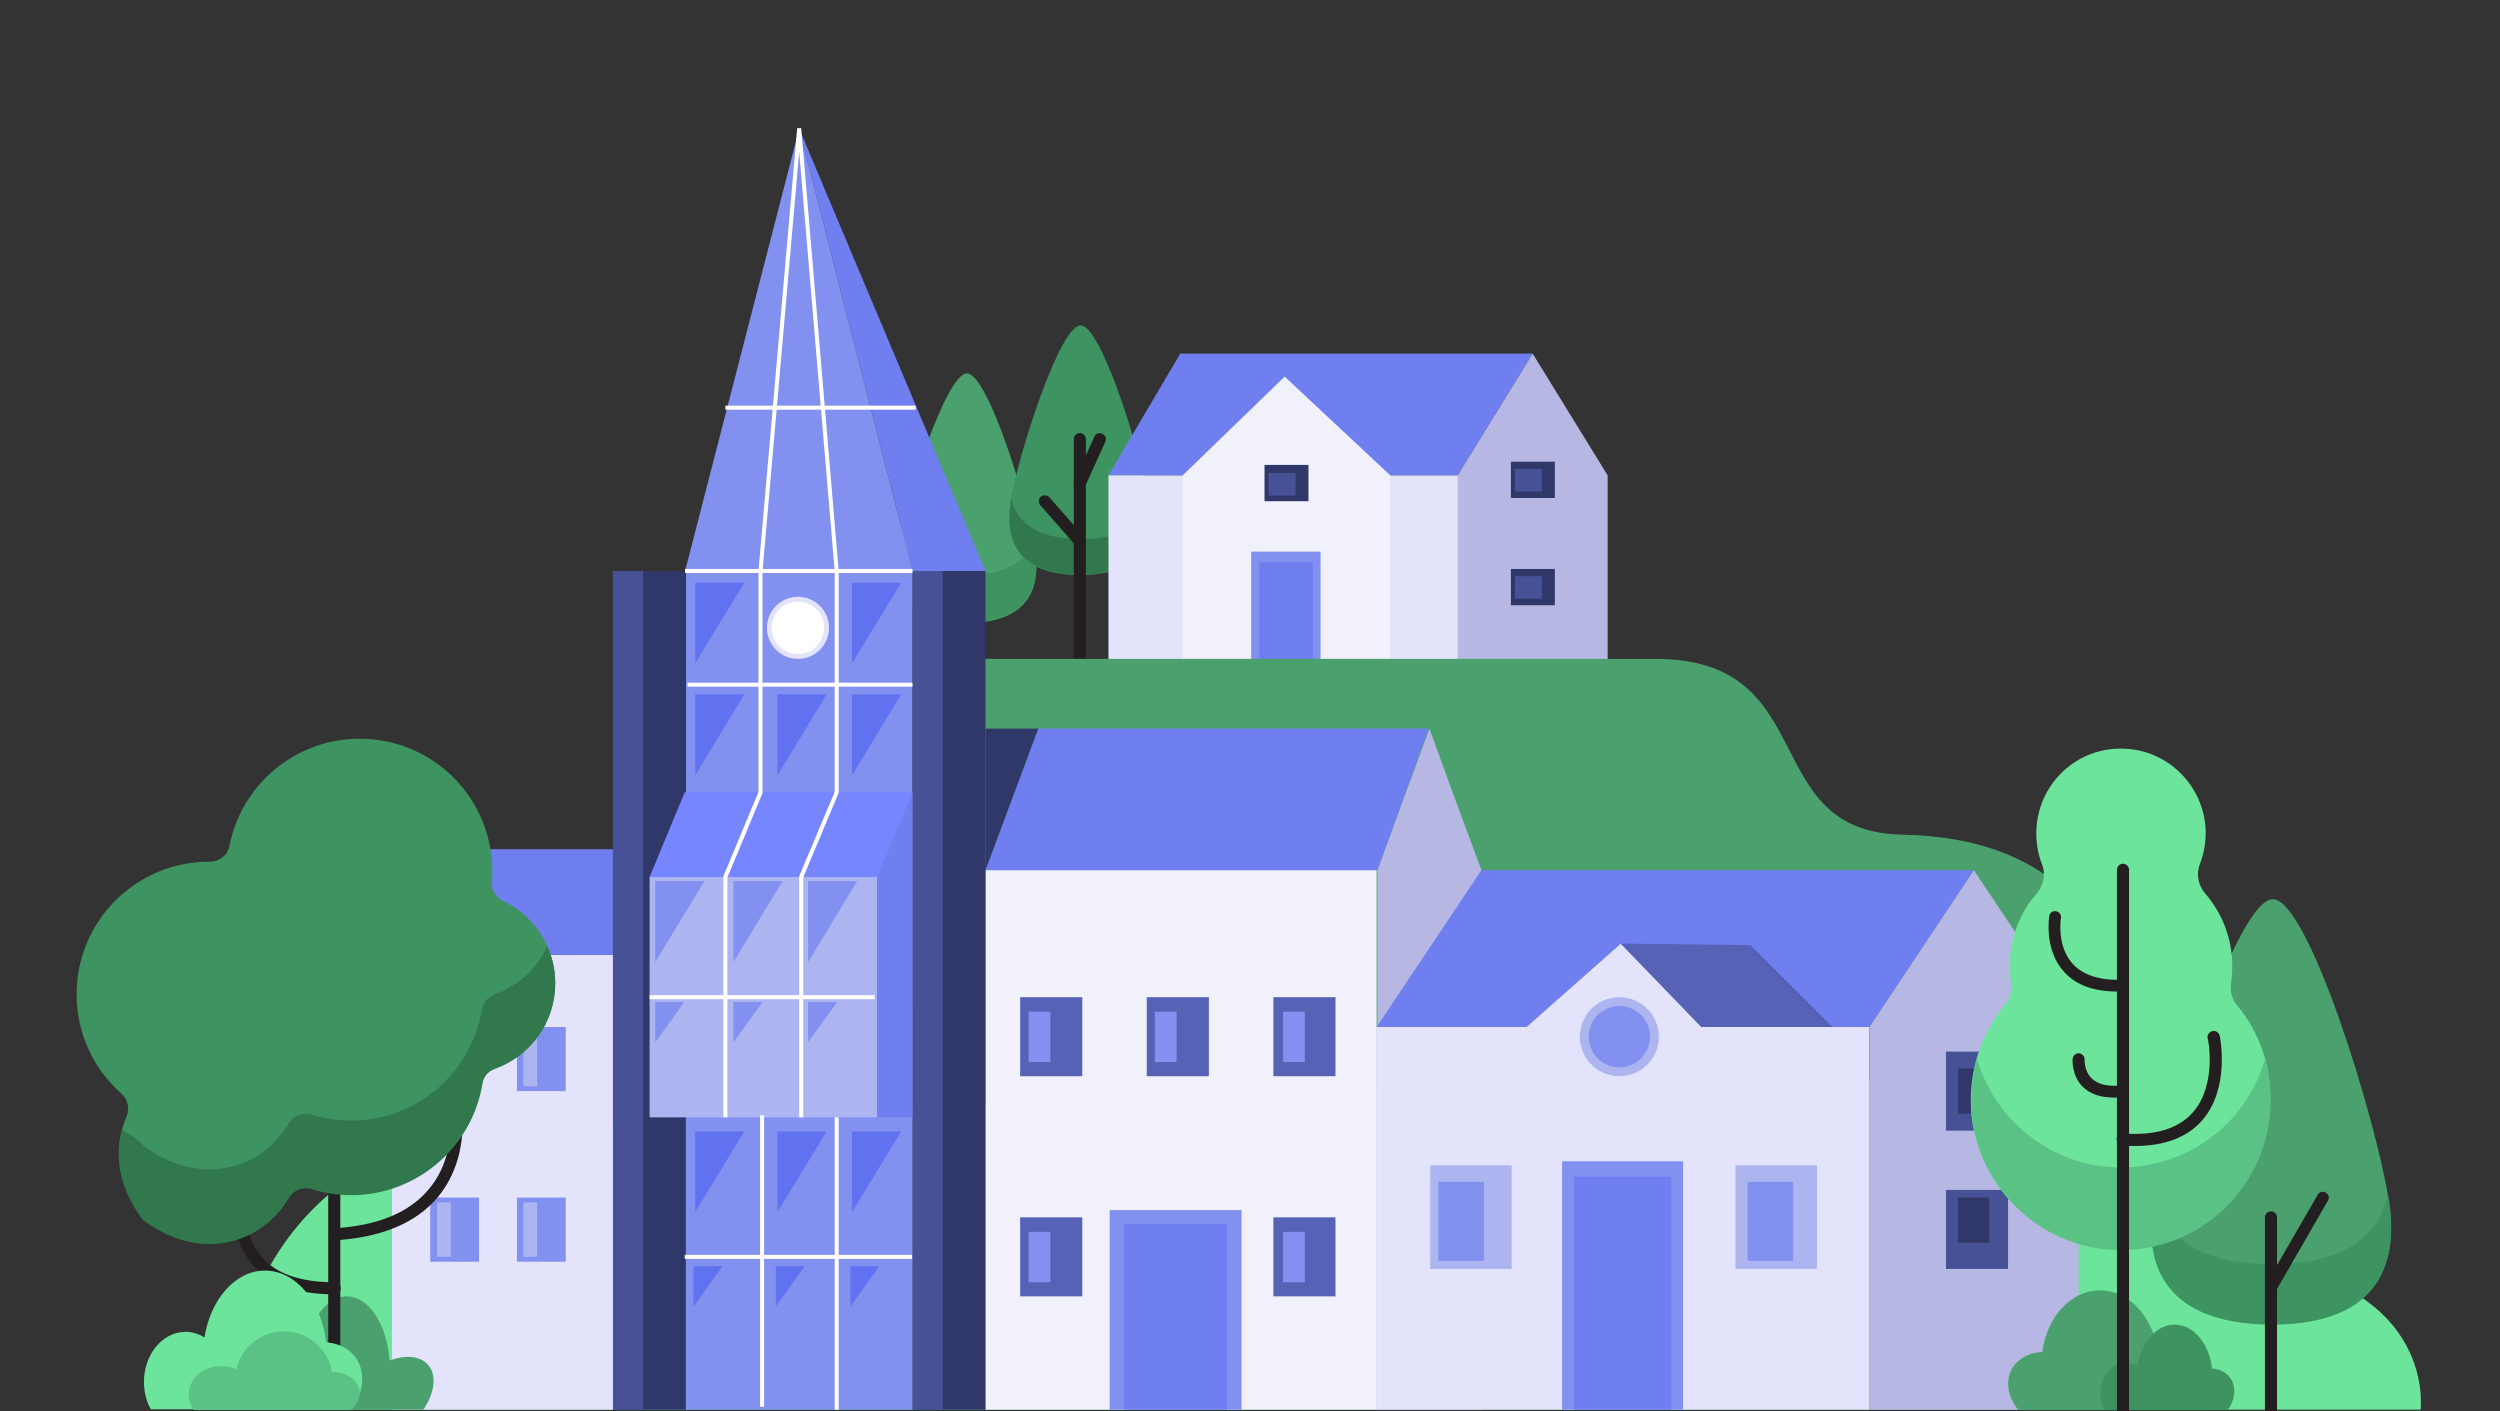 <?xml version="1.0" encoding="utf-8"?>
<!-- Generator: Adobe Illustrator 23.0.3, SVG Export Plug-In . SVG Version: 6.00 Build 0)  -->
<svg version="1.1" id="Layer_2" xmlns="http://www.w3.org/2000/svg" xmlns:xlink="http://www.w3.org/1999/xlink" x="0px" y="0px"
	 viewBox="0 0 620 350" style="enable-background:new 0 0 620 350;" xml:space="preserve">
<rect x="0" y="0" width="620" height="350" fill="#333333" stroke="none"/>
<style type="text/css">
	.st0{fill:#4BA16D;}
	.st1{fill:#3E9460;}
	.st2{fill:#32784D;}
	.st3{fill:#6F7FF0;}
	.st4{fill:#E3E4FB;}
	.st5{fill:#B6B8E3;}
	.st6{fill:#F1F1FB;}
	.st7{fill:#8290F0;}
	.st8{fill:#303769;}
	.st9{fill:#465196;}
	.st10{fill:#231F20;}
	.st11{fill:#6CE49C;}
	.st12{fill:#5662B5;}
	.st13{fill:#FFFFFF;}
	.st14{fill:#ADB5F0;}
	.st15{fill:#7686FF;}
	.st16{fill:#5BC285;}
	.st17{fill:#6072F0;}
</style>
<g>
	<path class="st0" d="M256.7,136.4c-1.8-11.7-11.7-43.8-16.9-43.8c-5.2,0-15.4,31.9-17.4,43.6c-1.9,11.7,3.6,18.2,17,18.3
		C252.9,154.6,258.5,148.1,256.7,136.4z"/>
	<path class="st1" d="M256.3,133.8c-1.9,5.8-7.5,8.9-16.8,8.8c-9.1-0.1-14.6-3.1-16.6-8.8c-0.2,0.8-0.3,1.6-0.4,2.3
		c-1.9,11.7,3.6,18.2,17,18.3c13.4,0.1,19-6.4,17.2-18.1C256.6,135.6,256.4,134.7,256.3,133.8z"/>
	<path class="st1" d="M284.9,124.5c-1.8-11.7-11.7-43.8-16.9-43.8c-5.2,0-15.4,31.9-17.4,43.6c-1.9,11.7,3.6,18.2,17,18.3
		C281.1,142.7,286.8,136.2,284.9,124.5z"/>
	<path class="st2" d="M284.8,123.7c-1.6,6.6-7.2,10.1-17.1,10c-9.8-0.1-15.4-3.6-16.9-10c0,0.2-0.1,0.4-0.1,0.5
		c-1.9,11.7,3.6,18.2,17,18.3c13.4,0.1,19.1-6.4,17.2-18.1C284.9,124.3,284.9,124,284.8,123.7z"/>
	<g>
		<polygon class="st3" points="380.1,87.7 361.5,117.9 274.9,117.9 292.7,87.7 		"/>
		<rect x="274.9" y="117.9" class="st4" width="87.4" height="46.5"/>
		<polygon class="st5" points="380.1,87.7 361.5,117.9 361.5,164.4 398.7,164.4 398.7,117.9 		"/>
		<polygon class="st6" points="318.6,93.4 293.3,117.9 293.3,164.4 344.8,164.4 344.8,117.9 		"/>
		<rect x="310.3" y="136.8" class="st7" width="17.2" height="27.5"/>
		<rect x="312.3" y="139.4" class="st3" width="13.3" height="24.3"/>
		<rect x="313.6" y="115.3" class="st8" width="10.9" height="9"/>
		<rect x="314.6" y="117.3" class="st9" width="6.7" height="5.6"/>
		<rect x="374.7" y="114.5" class="st8" width="10.9" height="9"/>
		<rect x="375.7" y="116.3" class="st9" width="6.7" height="5.6"/>
		<rect x="374.7" y="141.1" class="st8" width="10.9" height="9"/>
		<rect x="375.7" y="142.9" class="st9" width="6.7" height="5.6"/>
	</g>
	<path class="st10" d="M267.8,135.7c-0.4,0-0.8-0.2-1.1-0.5l-8.7-9.9c-0.5-0.6-0.5-1.6,0.1-2.1c0.6-0.5,1.6-0.5,2.1,0.1l8.7,9.9
		c0.5,0.6,0.5,1.6-0.1,2.1C268.5,135.6,268.1,135.7,267.8,135.7z"/>
	<path class="st10" d="M267.8,165.9c-0.8,0-1.5-0.7-1.5-1.5v-44.9l5.1-11.2c0.3-0.8,1.2-1.1,2-0.7c0.8,0.3,1.1,1.2,0.7,2l-4.8,10.6
		v44.3C269.3,165.2,268.6,165.9,267.8,165.9z"/>
	<path class="st10" d="M267.8,121.3c-0.8,0-1.5-0.7-1.5-1.5v-10.9c0-0.8,0.7-1.5,1.5-1.5s1.5,0.7,1.5,1.5v10.9
		C269.3,120.6,268.6,121.3,267.8,121.3z"/>
	<path class="st0" d="M241.8,163.4c0,0,126.9,0,168.7,0s24.9,42.9,61.4,43.6s50.8,21.1,56.5,42.5s23.9,23.8,37.3,43.7
		c13.4,19.9,6.7,45.1,6.7,45.1l-355.5-36.5L241.8,163.4z"/>
	<path class="st11" d="M56.7,349.6h543.6c0,0,4-30.8-41.1-36.7c-27-3.5-23.3-32.5-60.2-42.3s-383.1,9.8-383.1,9.8
		S61.8,286.1,56.7,349.6z"/>
	<rect x="244.4" y="215.8" class="st6" width="97" height="133.8"/>
	<polygon class="st5" points="360.9,198.3 354.5,180.7 348,198.3 341.6,215.8 341.6,349.6 367.4,349.6 367.4,215.8 	"/>
	<polygon class="st3" points="354.3,180.7 341.6,215.8 244.4,215.8 257.5,180.7 	"/>
	<rect x="275.2" y="300.1" class="st7" width="32.7" height="49.5"/>
	<rect x="278.8" y="303.5" class="st3" width="25.5" height="46.1"/>
	<rect x="253" y="247.3" class="st12" width="15.4" height="19.6"/>
	<rect x="255.1" y="250.9" class="st7" width="5.4" height="12.5"/>
	<rect x="253" y="301.9" class="st12" width="15.4" height="19.6"/>
	<rect x="315.8" y="301.9" class="st12" width="15.4" height="19.6"/>
	<rect x="284.4" y="247.3" class="st12" width="15.4" height="19.6"/>
	<rect x="315.8" y="247.3" class="st12" width="15.4" height="19.6"/>
	<g>
		<rect x="350.6" y="301.9" class="st13" width="15.4" height="19.6"/>
		<path class="st10" d="M366.5,322H350v-20.6h16.4V322z M351,321h14.4v-18.6H351V321z"/>
	</g>
	<g>
		<rect x="350.6" y="247.3" class="st13" width="15.4" height="19.6"/>
		<path class="st10" d="M366.5,267.4H350v-20.6h16.4V267.4z M351,266.4h14.4v-18.6H351V266.4z"/>
	</g>
	<polygon class="st5" points="489.5,215.8 463.6,254.7 463.6,349.6 515.5,349.6 515.5,254.7 	"/>
	<polygon class="st3" points="341.4,254.7 367.4,215.8 489.5,215.8 463.6,254.7 	"/>
	<polygon class="st4" points="422.8,254.7 402,234 378.6,254.7 341.3,254.7 341.3,349.6 463.5,349.6 463.5,254.7 	"/>
	<polygon class="st12" points="401.9,234 421.9,254.7 454.5,254.7 434.1,234.4 	"/>
	<rect x="387.4" y="288" class="st7" width="30" height="61.6"/>
	<rect x="390.3" y="291.8" class="st3" width="24.2" height="57.8"/>
	<rect x="354.7" y="289" class="st14" width="20.2" height="25.7"/>
	<rect x="356.7" y="293.1" class="st7" width="11.3" height="19.6"/>
	<rect x="430.4" y="289" class="st14" width="20.2" height="25.7"/>
	<rect x="433.4" y="293.1" class="st7" width="11.3" height="19.6"/>
	<rect x="482.6" y="260.8" class="st9" width="15.4" height="19.6"/>
	<rect x="482.6" y="295.1" class="st9" width="15.4" height="19.6"/>
	<rect x="485.6" y="297" class="st8" width="7.7" height="11.2"/>
	<rect x="485.6" y="265" class="st8" width="7.7" height="11.2"/>
	<circle class="st14" cx="401.6" cy="257.1" r="9.8"/>
	<circle class="st7" cx="401.6" cy="257.1" r="7.6"/>
	<rect x="226.3" y="141.6" class="st8" width="18.1" height="208"/>
	<rect x="170.1" y="141.6" class="st7" width="56.2" height="208"/>
	<rect x="152" y="141.6" class="st8" width="18.1" height="208"/>
	<rect x="152" y="141.6" class="st9" width="7.5" height="208"/>
	<rect x="226.3" y="141.6" class="st9" width="7.5" height="208"/>
	<polygon class="st7" points="198.2,31.9 226.3,141.6 198.1,141.6 169.9,141.6 	"/>
	<polygon class="st14" points="198.7,217.5 179.9,217.5 161.1,217.5 161.1,277.1 179.9,277.1 198.7,277.1 217.5,277.1 217.5,217.5 	
		"/>
	<polygon class="st15" points="207.5,196.5 207.5,196.5 188.6,196.5 184.1,196.5 169.8,196.5 161.1,217.5 175.3,217.5 179.9,217.5 
		198.7,217.5 217.5,217.5 226.3,196.5 	"/>
	<polygon class="st3" points="244.4,141.6 198.2,31.9 226.3,141.6 	"/>
	<polygon class="st8" points="257.5,180.7 244.4,180.7 244.4,215.8 	"/>
	<circle class="st4" cx="197.9" cy="155.7" r="7.7"/>
	<circle class="st13" cx="197.9" cy="155.7" r="6.5"/>
	<polygon class="st3" points="217.5,277.1 226.3,277.1 226.3,196.5 217.5,217.5 	"/>
	<rect x="161.1" y="246.8" class="st13" width="55.8" height="1"/>
	<rect x="170.5" y="169.3" class="st13" width="55.8" height="1"/>
	<rect x="169.8" y="311.2" class="st13" width="56.4" height="1"/>
	<polygon class="st13" points="199.2,277.1 198.2,277.1 198.2,217.4 198.2,217.3 207,196.4 207,141.6 198.2,37.7 189.1,141.7 
		189.1,196.6 189.1,196.7 180.4,217.6 180.4,277.1 179.4,277.1 179.4,217.4 179.4,217.3 188.1,196.4 188.1,141.6 197.7,31.8 
		198.7,31.8 208,141.6 208,196.6 199.2,217.6 	"/>
	<rect x="179.9" y="100.6" class="st13" width="47.2" height="1"/>
	<rect x="97.2" y="236.8" class="st4" width="54.8" height="112.8"/>
	<polygon class="st3" points="115.4,210.6 97.2,236.8 152,236.8 152,210.6 	"/>
	<rect x="106.7" y="254.7" class="st7" width="12.1" height="15.9"/>
	<rect x="128.2" y="254.7" class="st7" width="12.1" height="15.9"/>
	<rect x="106.7" y="297" class="st7" width="12.1" height="15.9"/>
	<rect x="128.2" y="297" class="st7" width="12.1" height="15.9"/>
	<rect x="129.8" y="298.2" class="st14" width="3.4" height="13.5"/>
	<rect x="129.8" y="255.9" class="st14" width="3.4" height="13.5"/>
	<rect x="108.4" y="298.2" class="st14" width="3.4" height="13.5"/>
	<path class="st0" d="M592.4,297.6c-3.1-19.9-19.9-74.5-28.7-74.6c-8.8-0.1-26.3,54.3-29.6,74.2c-3.3,19.9,6.2,31,29,31.2
		C585.8,328.6,595.5,317.5,592.4,297.6z"/>
	<path class="st1" d="M592.2,296.4c-2.6,11.2-12.3,17.2-29.2,17.1c-16.6-0.1-26.2-6.1-28.8-17c0,0.3-0.1,0.5-0.1,0.8
		c-3.3,19.9,6.2,31,29,31.2c22.8,0.1,32.4-10.9,29.4-30.8C592.4,297.2,592.3,296.8,592.2,296.4z"/>
	<path class="st11" d="M554.8,249.3c-1.3-1.5-1.8-3.5-1.5-5.5c0.2-1.4,0.3-2.8,0.3-4.2c0-6.9-2.5-13.1-6.7-18
		c-1.8-2.1-2.3-4.9-1.3-7.4c1-2.6,1.5-5.5,1.4-8.5c-0.5-10.6-9-19.4-19.7-20c-12.2-0.8-22.3,8.9-22.3,21c0,2.7,0.5,5.3,1.4,7.6
		c1,2.5,0.4,5.3-1.3,7.3c-4.2,4.8-6.7,11.1-6.7,18c0,1.4,0.1,2.8,0.3,4.2c0.3,2-0.3,4-1.6,5.5c-5.6,6.9-8.8,15.9-8.3,25.6
		c1.1,19,16.7,34.3,35.6,35c21.2,0.8,38.6-16.1,38.6-37.1C563.2,263.9,560.1,255.7,554.8,249.3z"/>
	<path class="st16" d="M524.6,289.5c-16.2-0.6-29.9-11.8-34.3-26.9c-1.1,3.9-1.6,8.1-1.4,12.4c1.1,19,16.7,34.3,35.6,35
		c21.2,0.8,38.6-16.1,38.6-37.1c0-3.6-0.5-7-1.4-10.2C557.2,278.6,542.2,290.1,524.6,289.5z"/>
	<path class="st0" d="M96.6,337.4c-0.6-8.9-5.1-15.9-10.6-15.9c-5.9,0-10.6,8-10.6,17.8c0,3.8,0.7,7.4,1.9,10.3H105
		c2.9-4.3,3.4-8.8,1-11.3C104,336.2,100.4,336,96.6,337.4z"/>
	<path class="st0" d="M506.5,335.3c1.1-8.7,7.1-15.3,14.3-15.3c6.9,0,12.7,6.1,14.2,14.3c1.3-0.8,2.8-1.2,4.4-1.2
		c5.4,0,9.7,4.8,9.7,10.7c0,2.2-0.6,4.2-1.6,5.9h-46.9c-3-3.5-3.5-8.2-0.9-11.3C501.4,336.4,503.8,335.4,506.5,335.3z"/>
	<path class="st1" d="M548.6,339.4c-0.7-6.2-4.6-10.9-9.3-10.9c-4.5,0-8.3,4.4-9.2,10.2c-0.9-0.5-1.8-0.8-2.9-0.8
		c-3.5,0-6.3,3.4-6.3,7.6c0,1.6,0.4,3,1,4.2h30.5c2-2.5,2.3-5.8,0.6-8.1C551.9,340.2,550.3,339.5,548.6,339.4z"/>
	<rect x="188.5" y="276.6" class="st13" width="1" height="72.3"/>
	<rect x="207" y="277.1" class="st13" width="1" height="72.5"/>
	<rect x="169.9" y="141.1" class="st13" width="56.4" height="1"/>
	<path class="st10" d="M526.5,351c-0.8,0-1.5-0.7-1.5-1.5V215.7c0-0.8,0.7-1.5,1.5-1.5s1.5,0.7,1.5,1.5v133.8
		C528,350.3,527.3,351,526.5,351z"/>
	<path class="st10" d="M525.1,245.9c-6,0-10.5-1.7-13.4-5.1c-4.8-5.5-3.5-13.3-3.5-13.6c0.1-0.8,0.9-1.4,1.7-1.2
		c0.8,0.1,1.4,0.9,1.2,1.7l0,0c0,0.1-1.1,6.7,2.8,11.2c2.5,2.8,6.5,4.2,11.9,4.1c0.8-0.1,1.5,0.6,1.5,1.5c0,0.8-0.6,1.5-1.5,1.5
		C525.6,245.9,525.3,245.9,525.1,245.9z"/>
	<path class="st10" d="M529.5,284.2c-1,0-2.1,0-3.2-0.1c-0.8-0.1-1.4-0.8-1.4-1.6c0.1-0.8,0.8-1.5,1.6-1.4
		c7.9,0.6,13.8-1.2,17.3-5.2c6.1-6.9,3.8-18.3,3.7-18.4c-0.2-0.8,0.4-1.6,1.2-1.8c0.8-0.2,1.6,0.4,1.8,1.2c0.1,0.5,2.6,13-4.4,21
		C542.5,282,536.9,284.2,529.5,284.2z"/>
	<path class="st10" d="M524.3,272.2c-3.4,0-6-0.9-7.8-2.7c-2.8-2.8-2.5-6.8-2.5-6.9c0.1-0.8,0.8-1.4,1.6-1.4
		c0.8,0.1,1.4,0.8,1.4,1.6c0,0-0.2,2.7,1.7,4.6c1.5,1.5,3.9,2.1,7.3,1.8c0.8-0.1,1.6,0.5,1.6,1.4s-0.5,1.6-1.4,1.6
		C525.5,272.2,524.9,272.2,524.3,272.2z"/>
	<path class="st10" d="M563.2,351.1c-0.8,0-1.5-0.7-1.5-1.5v-47.7c0-0.8,0.7-1.5,1.5-1.5s1.5,0.7,1.5,1.5v47.7
		C564.7,350.4,564,351.1,563.2,351.1z"/>
	<path class="st10" d="M563.2,320.8c-0.3,0-0.5-0.1-0.8-0.2c-0.7-0.4-1-1.3-0.5-2l12.9-22.3c0.4-0.7,1.3-1,2-0.5
		c0.7,0.4,1,1.3,0.5,2L564.5,320C564.2,320.5,563.7,320.8,563.2,320.8z"/>
	<path class="st10" d="M82.9,349.1c-0.8,0-1.5-0.7-1.5-1.5V295c0-0.8,0.7-1.5,1.5-1.5s1.5,0.7,1.5,1.5v52.6
		C84.4,348.4,83.8,349.1,82.9,349.1z"/>
	<path class="st10" d="M83,321C83,321,83,321,83,321c-9.4,0-16.3-2.5-20.5-7.5c-5.7-6.7-4.3-15.3-4.2-15.7c0.1-0.8,0.9-1.4,1.7-1.2
		c0.8,0.1,1.4,0.9,1.2,1.7c0,0.1-1.2,7.6,3.6,13.3c3.6,4.3,9.7,6.4,18.2,6.4c0.8,0,1.5,0.7,1.5,1.5S83.9,321,83,321z"/>
	<path class="st10" d="M83,307.6c-0.8,0-1.4-0.6-1.5-1.4c-0.1-0.8,0.6-1.5,1.4-1.6c10.6-0.6,18.4-3.8,23.2-9.4
		c3-3.4,6.4-9.6,5.5-19.6c0-0.3,0-0.5,0-0.6c0-0.8,0.7-1.5,1.5-1.5c0.8,0,1.5,0.7,1.5,1.5c0,0.1,0,0.2,0,0.3
		c0.9,11-2.9,17.9-6.2,21.8C103,303.4,94.5,306.9,83,307.6C83.1,307.6,83.1,307.6,83,307.6z M114.6,275.1L114.6,275.1L114.6,275.1z"
		/>
	<path class="st1" d="M137.7,243.8c0-9-5.3-16.8-13-20.4c-1.8-0.9-2.9-2.8-2.7-4.8c0.1-0.8,0.1-1.6,0.1-2.5
		c0-18.2-14.7-32.9-32.9-32.9c-16,0-29.4,11.5-32.3,26.6c-0.4,2.3-2.5,3.9-4.9,3.9c0,0-0.1,0-0.1,0c-18.2,0-32.9,14.7-32.9,32.9
		c0,9.8,4.3,18.6,11.1,24.6c1.6,1.4,2.1,3.7,1.3,5.7c-3.1,7.1-2.6,16.1,3.8,24.8c0.3,0.4,0.7,0.8,1.1,1c14.1,10.2,29.1,5.1,35.4-5.8
		c1.2-2,3.5-3,5.8-2.3c3.1,1,6.4,1.5,9.8,1.5c16.3,0,29.9-11.9,32.4-27.5c0.3-1.8,1.5-3.2,3.2-3.8
		C131.4,262,137.7,253.6,137.7,243.8z"/>
	<path class="st2" d="M122.7,246.6c-1.7,0.6-2.9,2-3.2,3.8c-2.6,15.6-16.1,27.5-32.4,27.5c-3.4,0-6.7-0.5-9.8-1.5
		c-2.2-0.7-4.6,0.3-5.8,2.3c-6.2,10.8-21.3,16-35.4,5.8c-0.4-0.3-0.8-0.6-1.1-1c-0.7-0.9-2.5-2-4.8-3.3c-1.8,6.5-0.6,14.3,4.8,21.8
		c0.3,0.4,0.7,0.8,1.1,1c14.1,10.2,29.1,5.1,35.4-5.8c1.2-2,3.5-3,5.8-2.3c3.1,1,6.4,1.5,9.8,1.5c16.3,0,29.9-11.9,32.4-27.5
		c0.3-1.8,1.5-3.2,3.2-3.8c8.7-3.1,15-11.4,15-21.2c0-3.3-0.7-6.4-2-9.2C133.2,240.2,128.5,244.5,122.7,246.6z"/>
	<rect x="286.4" y="250.9" class="st7" width="5.4" height="12.5"/>
	<rect x="318.2" y="250.9" class="st7" width="5.4" height="12.5"/>
	<rect x="255.1" y="305.5" class="st7" width="5.4" height="12.5"/>
	<rect x="318.2" y="305.5" class="st7" width="5.4" height="12.5"/>
	<path class="st11" d="M80.9,332.9c-1.2-10.1-7.5-17.8-15.2-17.8c-7.3,0-13.5,7.1-15,16.6c-1.4-0.9-3-1.4-4.7-1.4
		c-5.7,0-10.3,5.6-10.3,12.4c0,2.5,0.6,4.9,1.7,6.8h49.7c3.2-4.1,3.7-9.5,0.9-13.1C86.3,334.3,83.8,333.1,80.9,332.9z"/>
	<path class="st16" d="M82.3,340.2c-0.9-5.7-5.9-10-11.9-10c-5.8,0-10.6,4-11.8,9.4c-1.1-0.5-2.4-0.8-3.7-0.8c-4.5,0-8.1,3.1-8.1,7
		c0,1.4,0.5,2.8,1.3,3.9h39c2.5-2.3,2.9-5.4,0.7-7.4C86.5,340.9,84.5,340.3,82.3,340.2z"/>
	<polygon class="st7" points="162.5,238.6 162.5,218.5 174.7,218.5 	"/>
	<polygon class="st7" points="181.9,238.6 181.9,218.5 194.1,218.5 	"/>
	<polygon class="st7" points="200.4,238.6 200.4,218.5 212.6,218.5 	"/>
	<polygon class="st17" points="172.4,192.3 172.4,172.2 184.6,172.2 	"/>
	<polygon class="st17" points="172.4,164.5 172.4,144.5 184.6,144.5 	"/>
	<polygon class="st17" points="192.8,192.3 192.8,172.2 205,172.2 	"/>
	<polygon class="st17" points="211.3,192.3 211.3,172.2 223.5,172.2 	"/>
	<polygon class="st17" points="172.4,300.6 172.4,280.6 184.6,280.6 	"/>
	<polygon class="st17" points="192.8,300.6 192.8,280.6 205,280.6 	"/>
	<polygon class="st17" points="211.3,300.6 211.3,280.6 223.5,280.6 	"/>
	<polygon class="st17" points="211.3,164.5 211.3,144.5 223.5,144.5 	"/>
	<polygon class="st7" points="162.5,258.5 162.5,248.5 169.7,248.5 	"/>
	<polygon class="st7" points="181.9,258.5 181.9,248.5 189.1,248.5 	"/>
	<polygon class="st7" points="200.4,258.5 200.4,248.5 207.6,248.5 	"/>
	<polygon class="st17" points="172,324 172,314 179.2,314 	"/>
	<polygon class="st17" points="192.4,324 192.4,314 199.6,314 	"/>
	<polygon class="st17" points="210.9,324 210.9,314 218.1,314 	"/>
</g>
</svg>
